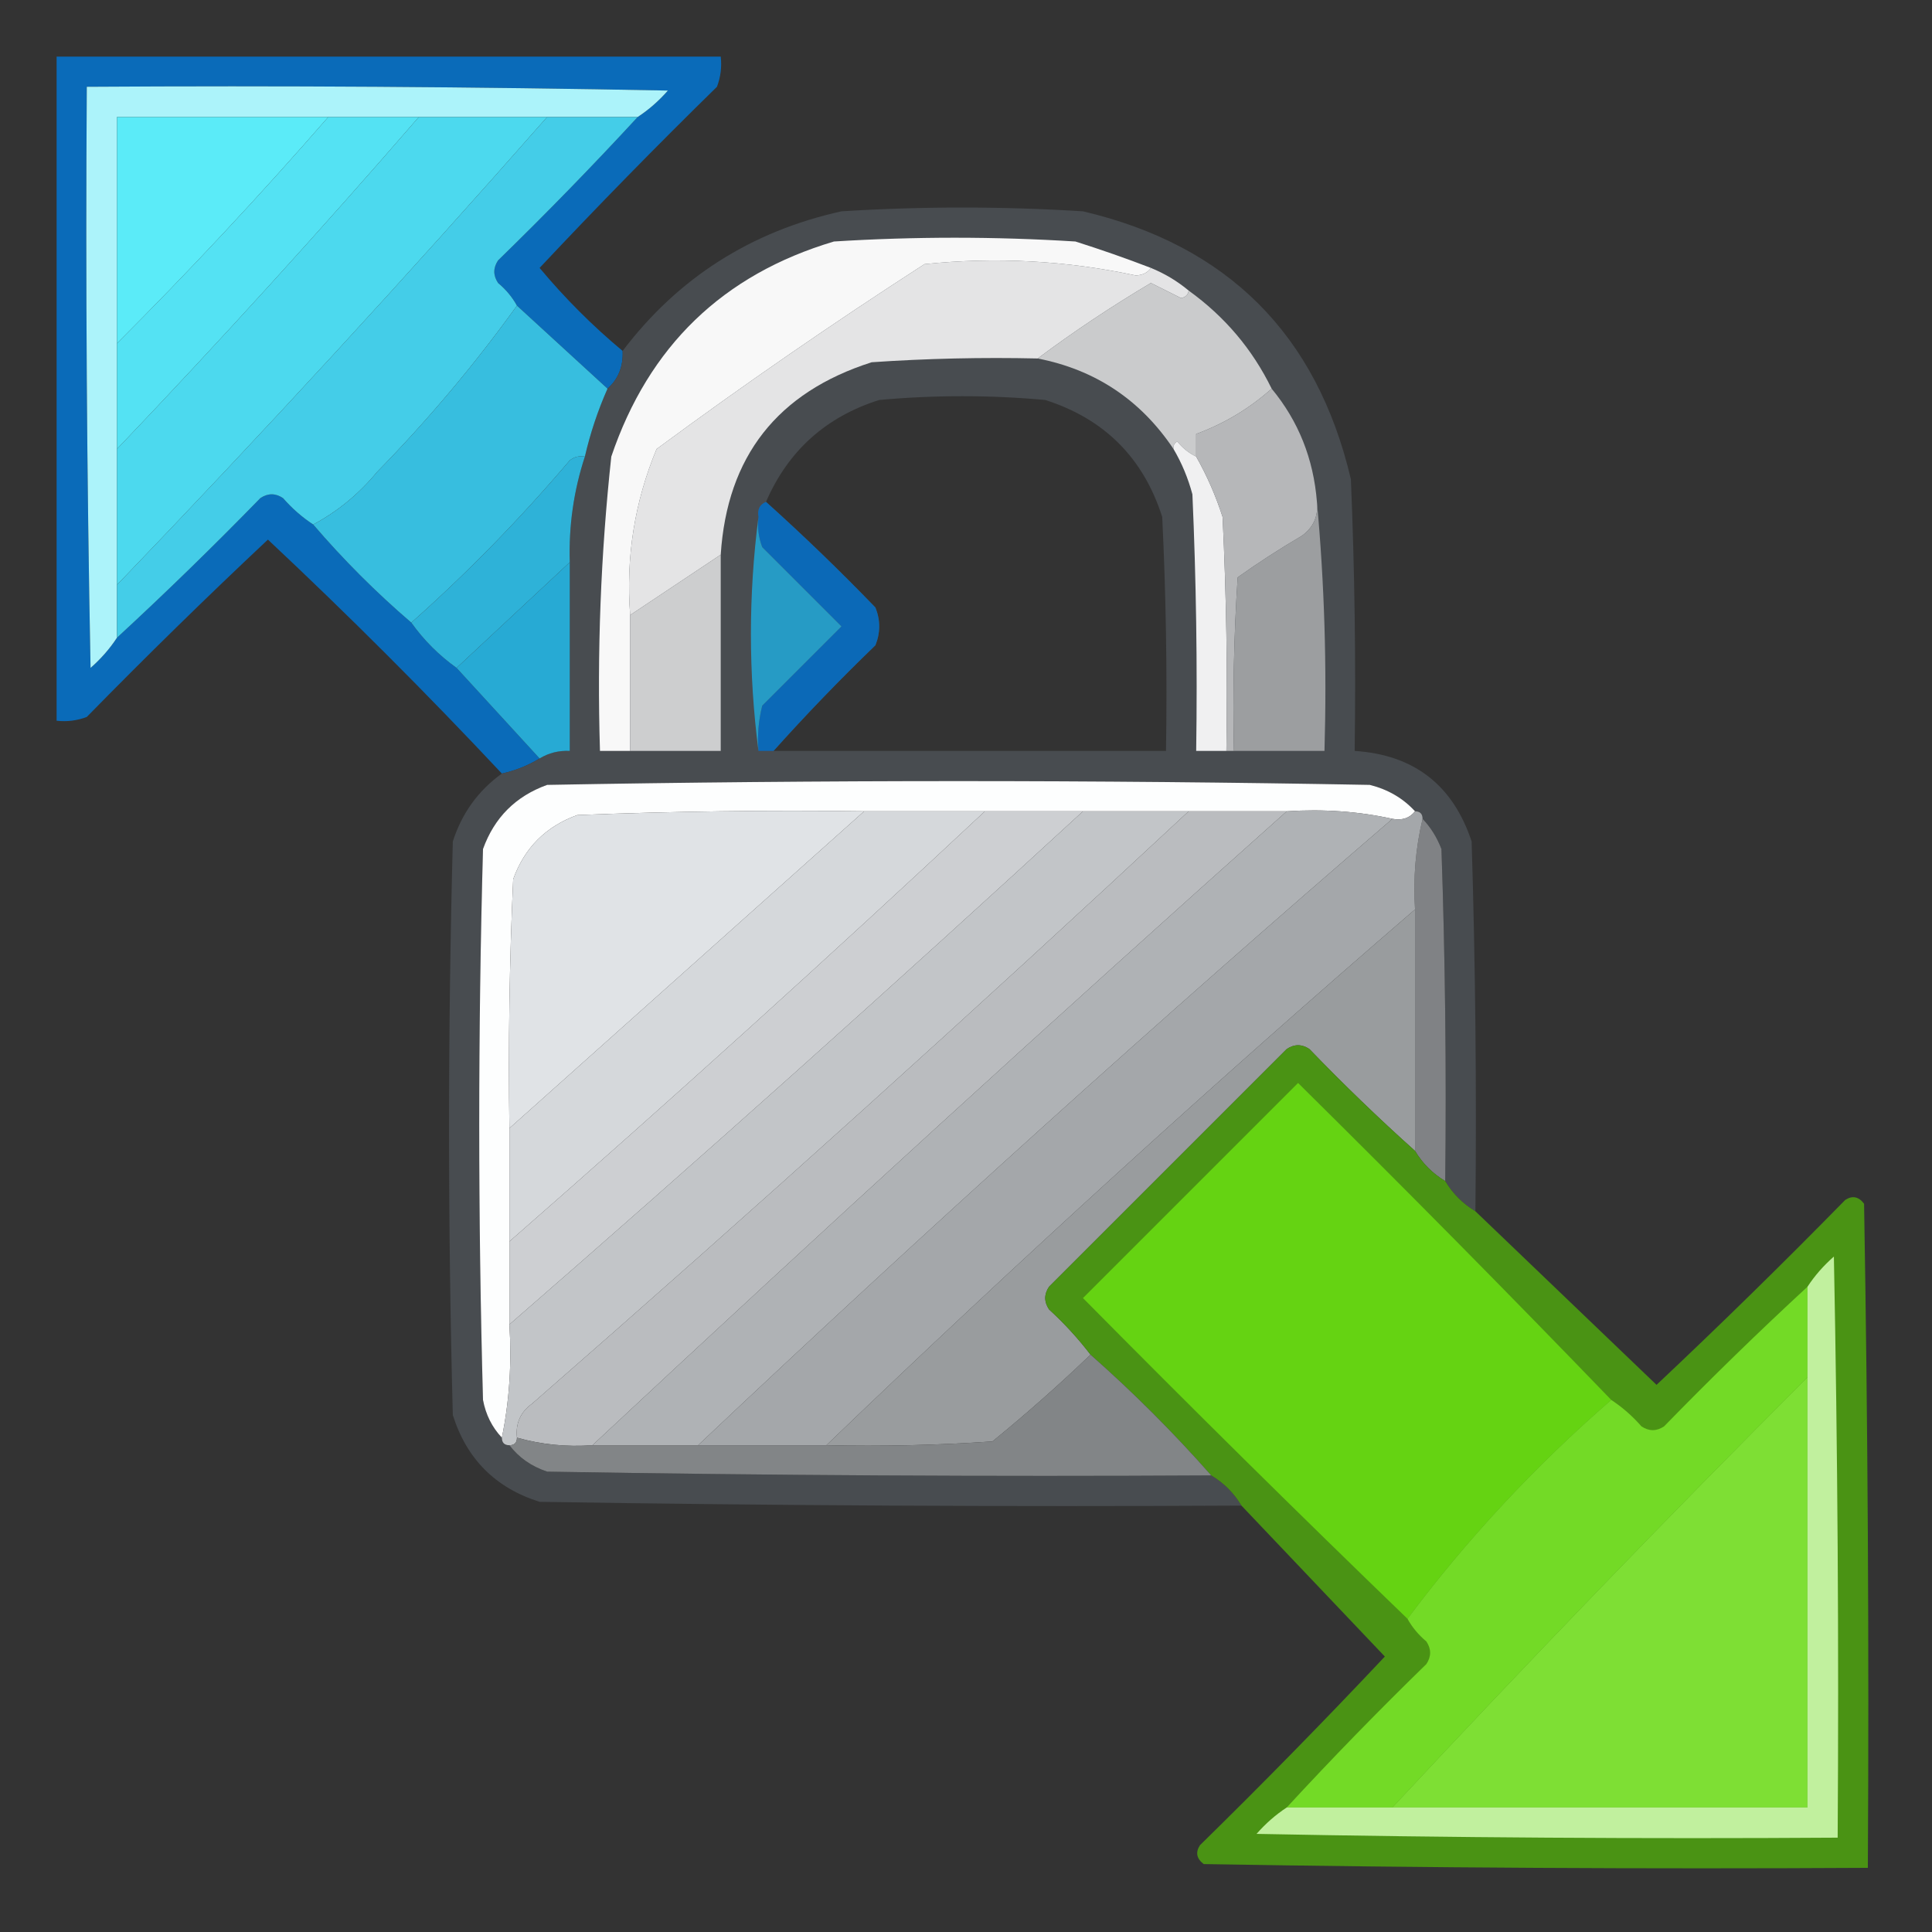 <?xml version="1.0" encoding="UTF-8"?>
<!DOCTYPE svg PUBLIC "-//W3C//DTD SVG 1.1//EN" "http://www.w3.org/Graphics/SVG/1.1/DTD/svg11.dtd">
<svg xmlns="http://www.w3.org/2000/svg" version="1.1" width="256px" height="256px" style="shape-rendering:geometricPrecision; text-rendering:geometricPrecision; image-rendering:optimizeQuality; fill-rule:evenodd; clip-rule:evenodd" xmlns:xlink="http://www.w3.org/1999/xlink">
<rect width="100%" height="100%" fill="#333333" stroke="none"/>
<g><path style="opacity:0.959" fill="#096ebf" d="M 82.5,46.5 C 82.598,48.553 81.931,50.22 80.5,51.5C 76.5,47.833 72.5,44.167 68.5,40.5C 67.878,39.373 67.045,38.373 66,37.5C 65.333,36.5 65.333,35.5 66,34.5C 72.369,28.298 78.536,21.965 84.5,15.5C 85.962,14.542 87.295,13.376 88.5,12C 62.836,11.5 37.169,11.333 11.5,11.5C 11.333,37.169 11.5,62.836 12,88.5C 13.376,87.295 14.542,85.962 15.5,84.5C 21.965,78.536 28.298,72.369 34.5,66C 35.5,65.333 36.5,65.333 37.5,66C 38.705,67.376 40.038,68.542 41.5,69.5C 45.5,74.167 49.833,78.5 54.5,82.5C 56.167,84.833 58.167,86.833 60.5,88.5C 64.167,92.5 67.833,96.5 71.5,100.5C 69.951,101.441 68.284,102.107 66.5,102.5C 56.521,91.854 46.188,81.521 35.5,71.5C 27.348,79.152 19.348,86.986 11.5,95C 10.207,95.49 8.873,95.657 7.5,95.5C 7.5,66.167 7.5,36.833 7.5,7.5C 36.833,7.5 66.167,7.5 95.5,7.5C 95.657,8.873 95.49,10.207 95,11.5C 86.986,19.348 79.152,27.348 71.5,35.5C 74.854,39.521 78.521,43.188 82.5,46.5 Z"/></g>
<g><path style="opacity:1" fill="#acf3fa" d="M 84.5,15.5 C 80.5,15.5 76.5,15.5 72.5,15.5C 66.833,15.5 61.167,15.5 55.5,15.5C 51.5,15.5 47.5,15.5 43.5,15.5C 34.167,15.5 24.833,15.5 15.5,15.5C 15.5,25.5 15.5,35.5 15.5,45.5C 15.5,50.167 15.5,54.833 15.5,59.5C 15.5,65.5 15.5,71.5 15.5,77.5C 15.5,79.833 15.5,82.167 15.5,84.5C 14.542,85.962 13.376,87.295 12,88.5C 11.5,62.836 11.333,37.169 11.5,11.5C 37.169,11.333 62.836,11.5 88.5,12C 87.295,13.376 85.962,14.542 84.5,15.5 Z"/></g>
<g><path style="opacity:1" fill="#5bebf8" d="M 43.5,15.5 C 34.505,25.827 25.172,35.827 15.5,45.5C 15.5,35.5 15.5,25.5 15.5,15.5C 24.833,15.5 34.167,15.5 43.5,15.5 Z"/></g>
<g><path style="opacity:1" fill="#54e2f3" d="M 43.5,15.5 C 47.5,15.5 51.5,15.5 55.5,15.5C 42.53,30.472 29.196,45.138 15.5,59.5C 15.5,54.833 15.5,50.167 15.5,45.5C 25.172,35.827 34.505,25.827 43.5,15.5 Z"/></g>
<g><path style="opacity:1" fill="#4cd9ee" d="M 55.5,15.5 C 61.167,15.5 66.833,15.5 72.5,15.5C 53.956,36.588 34.956,57.254 15.5,77.5C 15.5,71.5 15.5,65.5 15.5,59.5C 29.196,45.138 42.53,30.472 55.5,15.5 Z"/></g>
<g><path style="opacity:1" fill="#44cde8" d="M 72.5,15.5 C 76.5,15.5 80.5,15.5 84.5,15.5C 78.536,21.965 72.369,28.298 66,34.5C 65.333,35.5 65.333,36.5 66,37.5C 67.045,38.373 67.878,39.373 68.5,40.5C 62.943,48.234 56.777,55.567 50,62.5C 47.564,65.447 44.731,67.78 41.5,69.5C 40.038,68.542 38.705,67.376 37.5,66C 36.5,65.333 35.5,65.333 34.5,66C 28.298,72.369 21.965,78.536 15.5,84.5C 15.5,82.167 15.5,79.833 15.5,77.5C 34.956,57.254 53.956,36.588 72.5,15.5 Z"/></g>
<g><path style="opacity:0.988" fill="#484c50" d="M 195.5,160.5 C 193.833,159.5 192.5,158.167 191.5,156.5C 191.667,141.83 191.5,127.163 191,112.5C 190.392,110.934 189.558,109.6 188.5,108.5C 188.5,107.833 188.167,107.5 187.5,107.5C 185.91,105.766 183.91,104.6 181.5,104C 145.167,103.333 108.833,103.333 72.5,104C 68.333,105.5 65.5,108.333 64,112.5C 63.333,136.833 63.333,161.167 64,185.5C 64.366,187.452 65.2,189.118 66.5,190.5C 66.5,191.167 66.833,191.5 67.5,191.5C 68.749,193.136 70.416,194.303 72.5,195C 101.831,195.5 131.165,195.667 160.5,195.5C 162.167,196.5 163.5,197.833 164.5,199.5C 133.498,199.667 102.498,199.5 71.5,199C 65.667,197.167 61.833,193.333 60,187.5C 59.333,162.167 59.333,136.833 60,111.5C 61.198,107.76 63.364,104.76 66.5,102.5C 68.284,102.107 69.951,101.441 71.5,100.5C 72.708,99.766 74.041,99.433 75.5,99.5C 75.5,91.167 75.5,82.833 75.5,74.5C 75.35,69.7 76.016,65.033 77.5,60.5C 78.213,57.406 79.213,54.406 80.5,51.5C 81.931,50.22 82.598,48.553 82.5,46.5C 89.835,36.824 99.502,30.657 111.5,28C 122.167,27.333 132.833,27.333 143.5,28C 162.667,32.5 174.5,44.333 179,63.5C 179.5,75.495 179.667,87.495 179.5,99.5C 187.357,100.013 192.524,104.013 195,111.5C 195.5,127.83 195.667,144.163 195.5,160.5 Z M 102.5,99.5 C 106.797,94.702 111.297,90.035 116,85.5C 116.667,83.833 116.667,82.167 116,80.5C 111.298,75.63 106.465,70.963 101.5,66.5C 104.434,59.733 109.434,55.233 116.5,53C 123.833,52.333 131.167,52.333 138.5,53C 146.333,55.5 151.5,60.667 154,68.5C 154.5,78.828 154.666,89.161 154.5,99.5C 137.167,99.5 119.833,99.5 102.5,99.5 Z"/></g>
<g><path style="opacity:1" fill="#f8f8f8" d="M 152.5,35.5 C 152.083,36.124 151.416,36.457 150.5,36.5C 141.266,34.52 131.933,34.02 122.5,35C 110.406,42.797 98.572,50.963 87,59.5C 84.079,66.533 82.912,73.866 83.5,81.5C 83.5,87.5 83.5,93.5 83.5,99.5C 82.167,99.5 80.833,99.5 79.5,99.5C 79.099,86.448 79.599,73.448 81,60.5C 85.954,45.878 95.787,36.378 110.5,32C 121.167,31.333 131.833,31.333 142.5,32C 145.899,33.077 149.233,34.244 152.5,35.5 Z"/></g>
<g><path style="opacity:1" fill="#e4e4e5" d="M 152.5,35.5 C 154.332,36.248 155.999,37.248 157.5,38.5C 157.44,39.043 157.107,39.376 156.5,39.5C 155.167,38.833 153.833,38.167 152.5,37.5C 147.262,40.609 142.262,43.942 137.5,47.5C 130.159,47.334 122.826,47.5 115.5,48C 103.007,51.986 96.341,60.486 95.5,73.5C 91.5,76.167 87.5,78.833 83.5,81.5C 82.912,73.866 84.079,66.533 87,59.5C 98.572,50.963 110.406,42.797 122.5,35C 131.933,34.02 141.266,34.52 150.5,36.5C 151.416,36.457 152.083,36.124 152.5,35.5 Z"/></g>
<g><path style="opacity:1" fill="#cacbcc" d="M 157.5,38.5 C 162.287,41.948 165.954,46.281 168.5,51.5C 165.556,54.129 162.223,56.129 158.5,57.5C 158.5,58.5 158.5,59.5 158.5,60.5C 157.542,60.047 156.708,59.38 156,58.5C 155.601,58.728 155.435,59.062 155.5,59.5C 151.145,52.992 145.145,48.992 137.5,47.5C 142.262,43.942 147.262,40.609 152.5,37.5C 153.833,38.167 155.167,38.833 156.5,39.5C 157.107,39.376 157.44,39.043 157.5,38.5 Z"/></g>
<g><path style="opacity:1" fill="#37bedf" d="M 68.5,40.5 C 72.5,44.167 76.5,47.833 80.5,51.5C 79.213,54.406 78.213,57.406 77.5,60.5C 76.761,60.369 76.094,60.536 75.5,61C 68.919,68.745 61.919,75.912 54.5,82.5C 49.833,78.5 45.5,74.167 41.5,69.5C 44.731,67.78 47.564,65.447 50,62.5C 56.777,55.567 62.943,48.234 68.5,40.5 Z"/></g>
<g><path style="opacity:1" fill="#f0f0f1" d="M 158.5,60.5 C 159.927,63.024 161.094,65.69 162,68.5C 162.5,78.828 162.666,89.161 162.5,99.5C 161.167,99.5 159.833,99.5 158.5,99.5C 158.667,88.162 158.5,76.828 158,65.5C 157.427,63.359 156.594,61.359 155.5,59.5C 155.435,59.062 155.601,58.728 156,58.5C 156.708,59.38 157.542,60.047 158.5,60.5 Z"/></g>
<g><path style="opacity:1" fill="#2eb2d8" d="M 77.5,60.5 C 76.016,65.033 75.35,69.7 75.5,74.5C 70.427,79.244 65.427,83.911 60.5,88.5C 58.167,86.833 56.167,84.833 54.5,82.5C 61.919,75.912 68.919,68.745 75.5,61C 76.094,60.536 76.761,60.369 77.5,60.5 Z"/></g>
<g><path style="opacity:1" fill="#b6b7b9" d="M 168.5,51.5 C 172.044,55.78 174.044,60.78 174.5,66.5C 174.703,68.39 174.037,69.89 172.5,71C 169.582,72.709 166.748,74.542 164,76.5C 163.5,84.159 163.334,91.826 163.5,99.5C 163.167,99.5 162.833,99.5 162.5,99.5C 162.666,89.161 162.5,78.828 162,68.5C 161.094,65.69 159.927,63.024 158.5,60.5C 158.5,59.5 158.5,58.5 158.5,57.5C 162.223,56.129 165.556,54.129 168.5,51.5 Z"/></g>
<g><path style="opacity:0.939" fill="#086cbd" d="M 101.5,66.5 C 106.465,70.963 111.298,75.63 116,80.5C 116.667,82.167 116.667,83.833 116,85.5C 111.297,90.035 106.797,94.702 102.5,99.5C 101.833,99.5 101.167,99.5 100.5,99.5C 100.338,97.473 100.505,95.473 101,93.5C 104.5,90 108,86.5 111.5,83C 108,79.5 104.5,76 101,72.5C 100.51,71.207 100.343,69.873 100.5,68.5C 100.328,67.508 100.662,66.842 101.5,66.5 Z"/></g>
<g><path style="opacity:1" fill="#269bc5" d="M 100.5,68.5 C 100.343,69.873 100.51,71.207 101,72.5C 104.5,76 108,79.5 111.5,83C 108,86.5 104.5,90 101,93.5C 100.505,95.473 100.338,97.473 100.5,99.5C 99.167,89.167 99.167,78.833 100.5,68.5 Z"/></g>
<g><path style="opacity:1" fill="#27aad4" d="M 75.5,74.5 C 75.5,82.833 75.5,91.167 75.5,99.5C 74.041,99.433 72.708,99.766 71.5,100.5C 67.833,96.5 64.167,92.5 60.5,88.5C 65.427,83.911 70.427,79.244 75.5,74.5 Z"/></g>
<g><path style="opacity:1" fill="#9c9ea0" d="M 174.5,66.5 C 175.495,77.321 175.828,88.321 175.5,99.5C 171.5,99.5 167.5,99.5 163.5,99.5C 163.334,91.826 163.5,84.159 164,76.5C 166.748,74.542 169.582,72.709 172.5,71C 174.037,69.89 174.703,68.39 174.5,66.5 Z"/></g>
<g><path style="opacity:1" fill="#cdcecf" d="M 95.5,73.5 C 95.5,82.167 95.5,90.833 95.5,99.5C 91.5,99.5 87.5,99.5 83.5,99.5C 83.5,93.5 83.5,87.5 83.5,81.5C 87.5,78.833 91.5,76.167 95.5,73.5 Z"/></g>
<g><path style="opacity:1" fill="#fdfefe" d="M 187.5,107.5 C 186.791,108.404 185.791,108.737 184.5,108.5C 180.03,107.514 175.363,107.181 170.5,107.5C 166.167,107.5 161.833,107.5 157.5,107.5C 152.833,107.5 148.167,107.5 143.5,107.5C 139.167,107.5 134.833,107.5 130.5,107.5C 125.167,107.5 119.833,107.5 114.5,107.5C 101.829,107.333 89.162,107.5 76.5,108C 72.333,109.5 69.5,112.333 68,116.5C 67.5,127.495 67.334,138.495 67.5,149.5C 67.5,154.5 67.5,159.5 67.5,164.5C 67.5,168.167 67.5,171.833 67.5,175.5C 67.82,180.695 67.487,185.695 66.5,190.5C 65.2,189.118 64.366,187.452 64,185.5C 63.333,161.167 63.333,136.833 64,112.5C 65.5,108.333 68.333,105.5 72.5,104C 108.833,103.333 145.167,103.333 181.5,104C 183.91,104.6 185.91,105.766 187.5,107.5 Z"/></g>
<g><path style="opacity:1" fill="#e0e3e6" d="M 114.5,107.5 C 98.859,121.471 83.192,135.471 67.5,149.5C 67.334,138.495 67.5,127.495 68,116.5C 69.5,112.333 72.333,109.5 76.5,108C 89.162,107.5 101.829,107.333 114.5,107.5 Z"/></g>
<g><path style="opacity:1" fill="#d5d8db" d="M 114.5,107.5 C 119.833,107.5 125.167,107.5 130.5,107.5C 109.825,126.841 88.825,145.841 67.5,164.5C 67.5,159.5 67.5,154.5 67.5,149.5C 83.192,135.471 98.859,121.471 114.5,107.5 Z"/></g>
<g><path style="opacity:1" fill="#cdcfd2" d="M 130.5,107.5 C 134.833,107.5 139.167,107.5 143.5,107.5C 118.47,130.531 93.137,153.198 67.5,175.5C 67.5,171.833 67.5,168.167 67.5,164.5C 88.825,145.841 109.825,126.841 130.5,107.5 Z"/></g>
<g><path style="opacity:1" fill="#c2c5c8" d="M 143.5,107.5 C 148.167,107.5 152.833,107.5 157.5,107.5C 128.951,134.118 99.951,160.284 70.5,186C 68.963,187.11 68.296,188.61 68.5,190.5C 68.5,191.167 68.167,191.5 67.5,191.5C 66.833,191.5 66.5,191.167 66.5,190.5C 67.487,185.695 67.82,180.695 67.5,175.5C 93.137,153.198 118.47,130.531 143.5,107.5 Z"/></g>
<g><path style="opacity:1" fill="#babcbf" d="M 157.5,107.5 C 161.833,107.5 166.167,107.5 170.5,107.5C 139.534,135.131 108.867,163.131 78.5,191.5C 75.061,191.747 71.728,191.414 68.5,190.5C 68.296,188.61 68.963,187.11 70.5,186C 99.951,160.284 128.951,134.118 157.5,107.5 Z"/></g>
<g><path style="opacity:1" fill="#afb2b5" d="M 170.5,107.5 C 175.363,107.181 180.03,107.514 184.5,108.5C 153.23,135.433 122.564,163.1 92.5,191.5C 87.833,191.5 83.167,191.5 78.5,191.5C 108.867,163.131 139.534,135.131 170.5,107.5 Z"/></g>
<g><path style="opacity:1" fill="#808285" d="M 188.5,108.5 C 189.558,109.6 190.392,110.934 191,112.5C 191.5,127.163 191.667,141.83 191.5,156.5C 189.833,155.5 188.5,154.167 187.5,152.5C 187.5,141.833 187.5,131.167 187.5,120.5C 187.237,116.4 187.57,112.4 188.5,108.5 Z"/></g>
<g><path style="opacity:1" fill="#a4a7aa" d="M 187.5,107.5 C 188.167,107.5 188.5,107.833 188.5,108.5C 187.57,112.4 187.237,116.4 187.5,120.5C 160.876,143.457 134.876,167.123 109.5,191.5C 103.833,191.5 98.167,191.5 92.5,191.5C 122.564,163.1 153.23,135.433 184.5,108.5C 185.791,108.737 186.791,108.404 187.5,107.5 Z"/></g>
<g><path style="opacity:1" fill="#999c9e" d="M 187.5,120.5 C 187.5,131.167 187.5,141.833 187.5,152.5C 182.702,148.203 178.035,143.703 173.5,139C 172.5,138.333 171.5,138.333 170.5,139C 160,149.5 149.5,160 139,170.5C 138.333,171.5 138.333,172.5 139,173.5C 141.04,175.37 142.873,177.37 144.5,179.5C 140.335,183.497 136.002,187.33 131.5,191C 124.174,191.5 116.841,191.666 109.5,191.5C 134.876,167.123 160.876,143.457 187.5,120.5 Z"/></g>
<g><path style="opacity:0.997" fill="#4a9314" d="M 187.5,152.5 C 188.5,154.167 189.833,155.5 191.5,156.5C 192.5,158.167 193.833,159.5 195.5,160.5C 203.479,168.145 211.479,175.812 219.5,183.5C 227.986,175.514 236.319,167.348 244.5,159C 245.449,158.383 246.282,158.549 247,159.5C 247.5,188.831 247.667,218.165 247.5,247.5C 218.165,247.667 188.831,247.5 159.5,247C 158.549,246.282 158.383,245.449 159,244.5C 167.348,236.319 175.514,227.986 183.5,219.5C 177.145,212.813 170.812,206.146 164.5,199.5C 163.5,197.833 162.167,196.5 160.5,195.5C 155.5,189.833 150.167,184.5 144.5,179.5C 142.873,177.37 141.04,175.37 139,173.5C 138.333,172.5 138.333,171.5 139,170.5C 149.5,160 160,149.5 170.5,139C 171.5,138.333 172.5,138.333 173.5,139C 178.035,143.703 182.702,148.203 187.5,152.5 Z"/></g>
<g><path style="opacity:1" fill="#65d312" d="M 213.5,185.5 C 203.405,194.258 194.405,203.924 186.5,214.5C 172.035,200.535 157.701,186.369 143.5,172C 153,162.5 162.5,153 172,143.5C 186.035,157.368 199.869,171.368 213.5,185.5 Z"/></g>
<g><path style="opacity:1" fill="#73da26" d="M 239.5,170.5 C 239.5,174.5 239.5,178.5 239.5,182.5C 220.83,201.17 202.497,220.17 184.5,239.5C 179.833,239.5 175.167,239.5 170.5,239.5C 176.464,233.035 182.631,226.702 189,220.5C 189.667,219.5 189.667,218.5 189,217.5C 187.955,216.627 187.122,215.627 186.5,214.5C 194.405,203.924 203.405,194.258 213.5,185.5C 214.962,186.458 216.295,187.624 217.5,189C 218.5,189.667 219.5,189.667 220.5,189C 226.702,182.631 233.035,176.464 239.5,170.5 Z"/></g>
<g><path style="opacity:1" fill="#828587" d="M 144.5,179.5 C 150.167,184.5 155.5,189.833 160.5,195.5C 131.165,195.667 101.831,195.5 72.5,195C 70.416,194.303 68.749,193.136 67.5,191.5C 68.167,191.5 68.5,191.167 68.5,190.5C 71.728,191.414 75.061,191.747 78.5,191.5C 83.167,191.5 87.833,191.5 92.5,191.5C 98.167,191.5 103.833,191.5 109.5,191.5C 116.841,191.666 124.174,191.5 131.5,191C 136.002,187.33 140.335,183.497 144.5,179.5 Z"/></g>
<g><path style="opacity:1" fill="#7edf34" d="M 239.5,182.5 C 239.5,201.5 239.5,220.5 239.5,239.5C 221.167,239.5 202.833,239.5 184.5,239.5C 202.497,220.17 220.83,201.17 239.5,182.5 Z"/></g>
<g><path style="opacity:1" fill="#c1f09e" d="M 170.5,239.5 C 175.167,239.5 179.833,239.5 184.5,239.5C 202.833,239.5 221.167,239.5 239.5,239.5C 239.5,220.5 239.5,201.5 239.5,182.5C 239.5,178.5 239.5,174.5 239.5,170.5C 240.458,169.038 241.624,167.705 243,166.5C 243.5,192.165 243.667,217.831 243.5,243.5C 217.831,243.667 192.165,243.5 166.5,243C 167.705,241.624 169.038,240.458 170.5,239.5 Z"/></g>
</svg>
